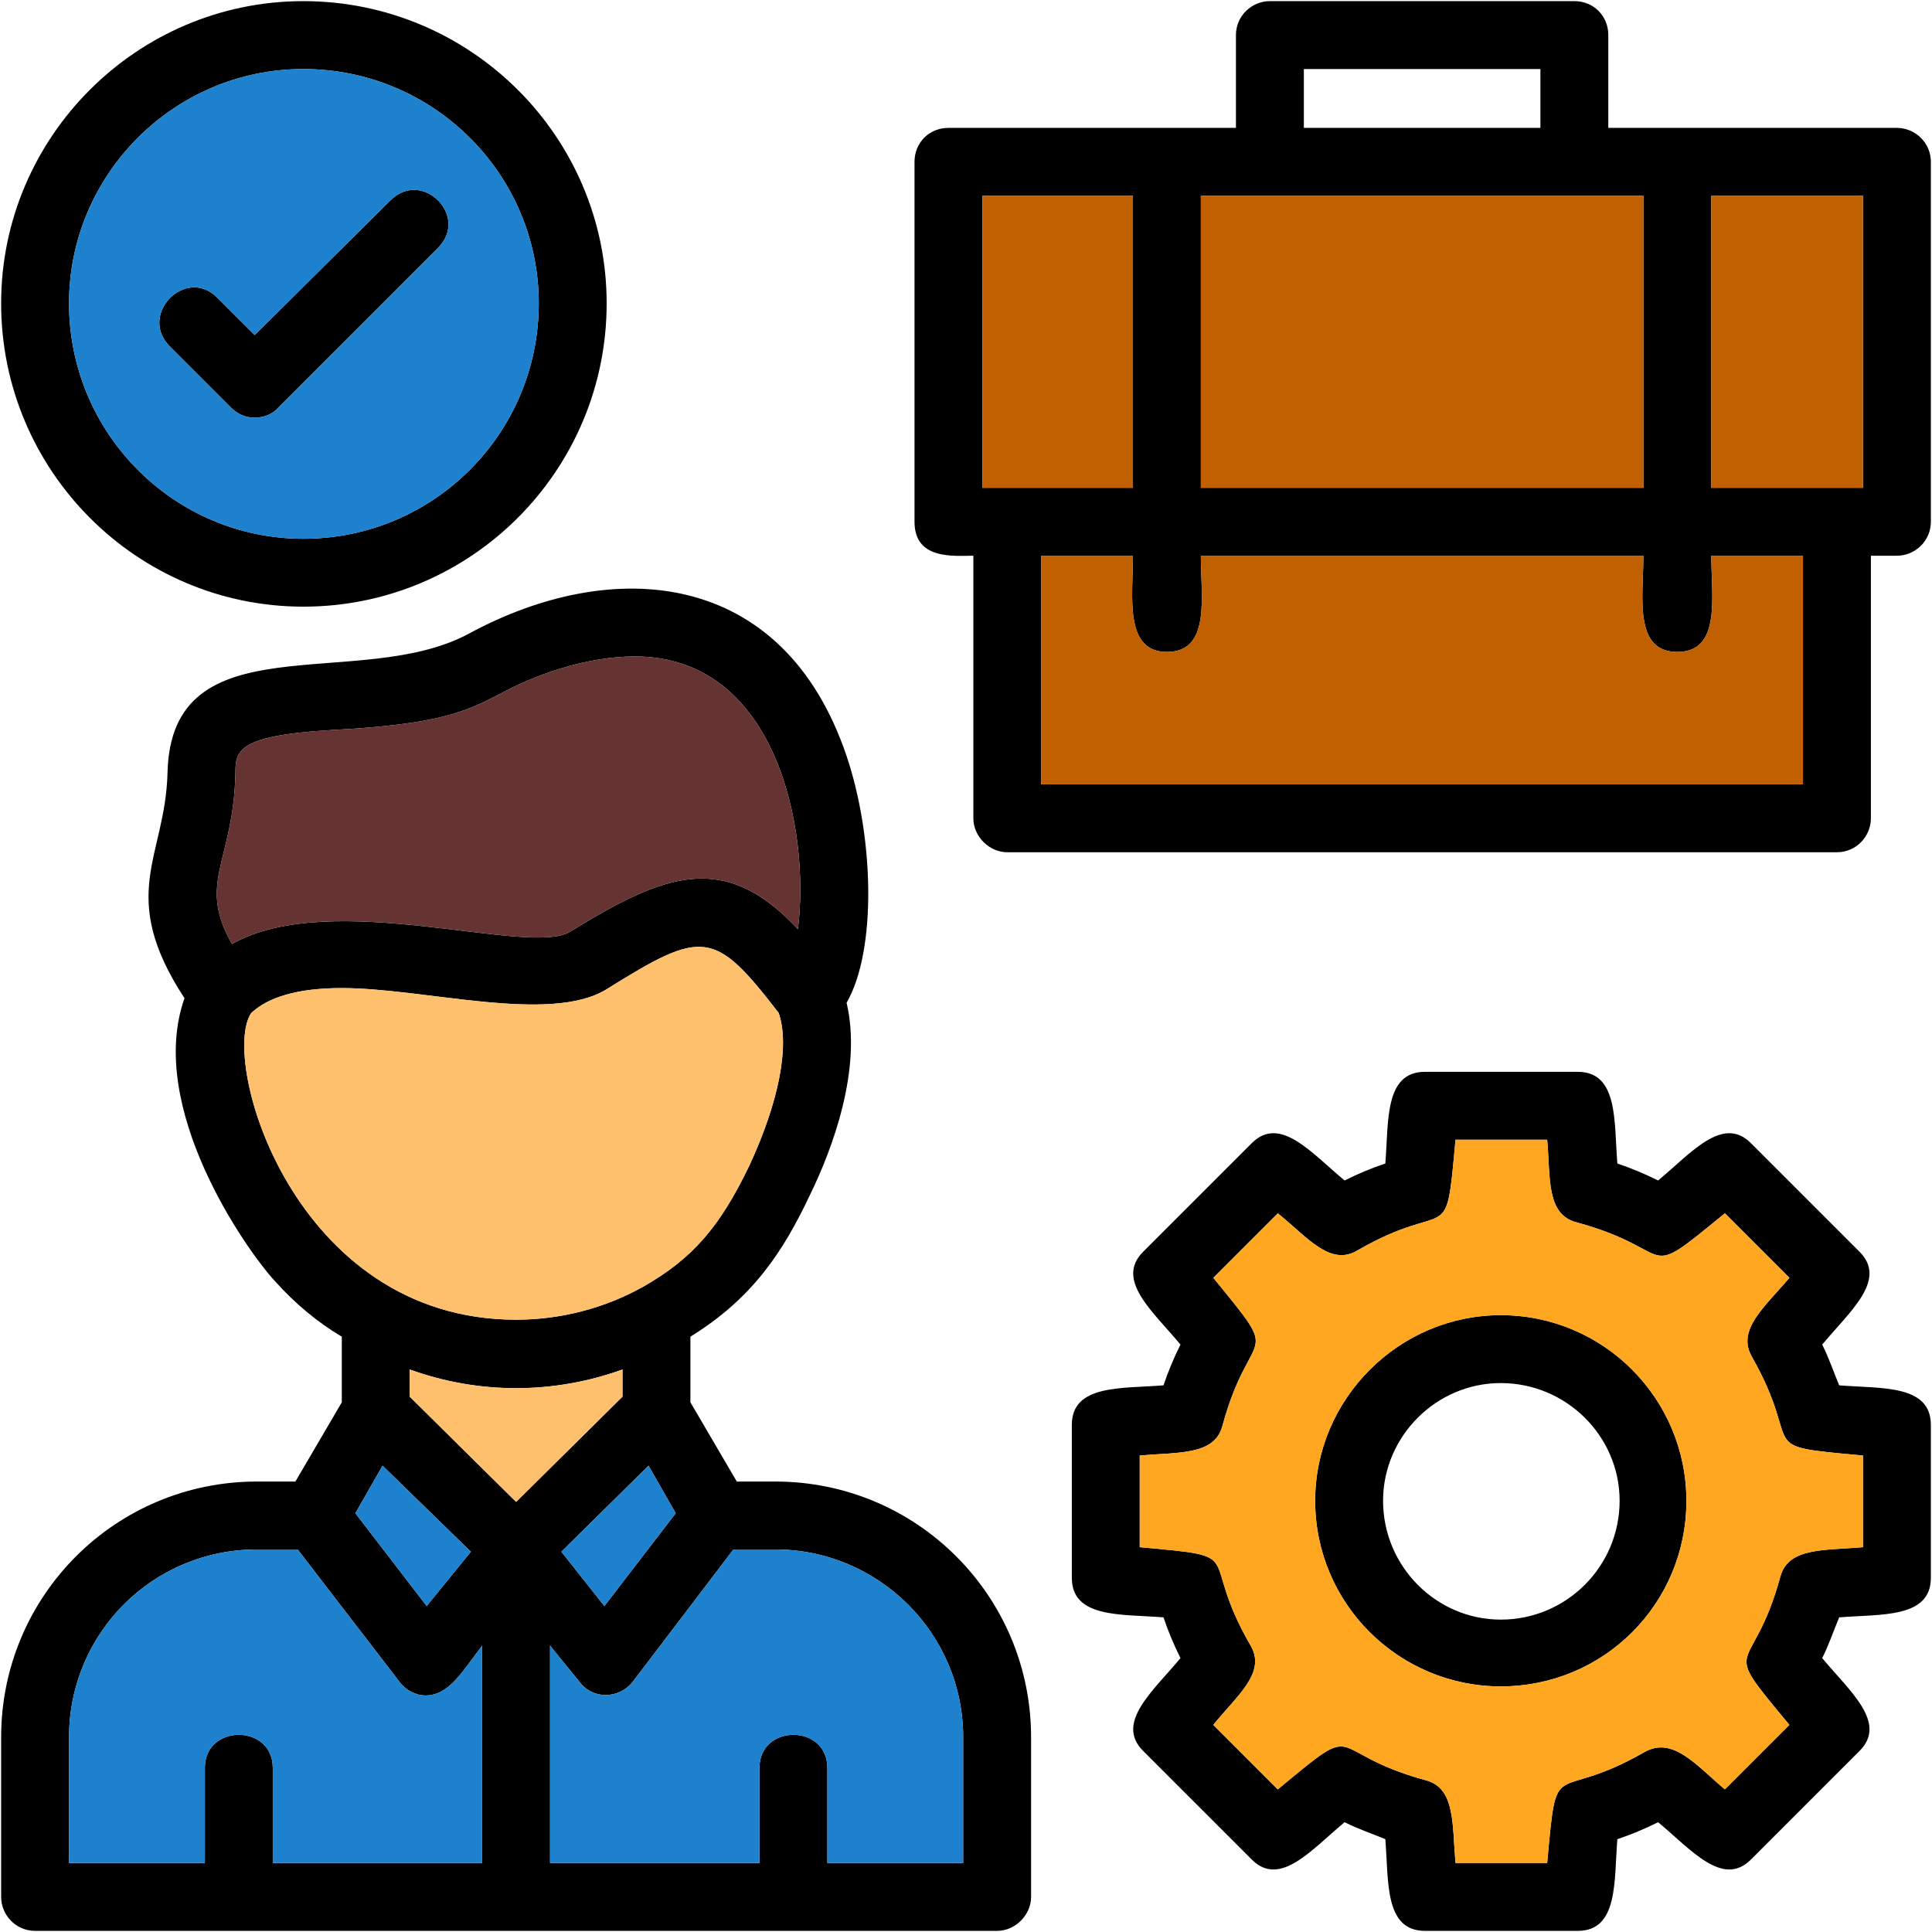 <svg clip-rule="evenodd" fill-rule="evenodd" height="1.707in" image-rendering="optimizeQuality" shape-rendering="geometricPrecision" text-rendering="geometricPrecision" viewBox="0 0 1707 1707" width="1.707in" xmlns="http://www.w3.org/2000/svg"><g id="Layer_x0020_1"><path d="m1031 576c-38 0-30-49-30-85h-81v202h673v-202h-81c0 36 9 85-30 85s-30-49-30-85h-391c0 36 9 85-30 85zm-763-40c-147 0-267-120-267-268 0-147 120-267 267-267 148 0 268 120 268 267 0 148-120 268-268 268zm0-475c-114 0-207 93-207 207 0 115 93 208 207 208 115 0 208-93 208-208 0-114-93-207-208-207zm-43 308c-8 0-15-3-21-9l-54-54c-28-28 14-71 42-43l33 33 120-119c28-28 70 14 42 42l-141 141c-5 6-13 9-21 9zm1169 1337h-135c-36 0-32-44-35-81-12-5-24-9-36-15-29 24-57 58-82 33l-96-96c-25-25 9-53 33-82-6-12-11-24-15-36-37-3-81 1-81-35v-135c0-36 44-32 81-35 4-12 9-24 15-36-24-29-58-57-33-82l96-96c25-25 53 9 82 33 12-6 24-11 36-15 3-37-1-81 35-81h135c36 0 32 44 35 81 12 4 24 9 36 15 29-24 57-58 82-33l96 96c25 25-9 53-33 82 6 12 10 24 15 36 37 3 81-1 81 35v135c0 36-44 32-81 35-5 12-9 24-15 36 24 29 58 57 33 82l-96 96c-25 25-53-9-82-33-12 6-24 11-36 15-3 37 1 81-35 81zm-108-60h81c9-99 4-51 86-98 25-14 45 11 71 33l57-57c-64-77-33-39-8-131 7-26 39-23 73-26v-81c-99-9-51-4-98-87-14-24 11-44 33-70l-57-57c-77 63-39 33-131 8-27-7-23-39-26-73h-81c-9 99-4 50-87 98-24 14-44-12-70-33l-57 57c63 77 33 39 8 131-7 26-39 23-73 26v81c99 9 50 4 98 87 14 24-12 44-33 70l57 57c77-64 39-33 131-8 26 7 23 39 26 73zm40-156c-90 0-164-73-164-164 0-90 74-164 164-164 91 0 164 74 164 164 0 91-73 164-164 164zm0-268c-57 0-104 47-104 104 0 58 47 105 104 105 58 0 105-47 105-105 0-57-47-104-105-104zm-910 149-78-76-24 42 63 82zm-114-132v-58c-22-13-42-30-59-49-26-28-114-154-80-250-60-92-17-124-15-199 3-136 169-71 266-123 127-69 278-58 334 108 24 71 27 171 0 218 14 59-13 130-32 169-24 51-51 92-106 126v58l41 70h34c125 0 226 101 226 226v141c0 16-14 30-30 30-283 0-567 0-850 0-17 0-30-14-30-30v-141c0-125 101-226 226-226h34zm60-29v24l94 93 94-93v-24c-61 22-127 22-188 0zm211 85-77 76 38 48 63-82zm-310 74h-36c-92 0-166 74-166 166v111h120v-84c0-39 60-39 60 0v84h185v-192c-17 22-29 44-50 44-9 0-18-5-23-12zm408 277v-84c0-39 60-39 60 0v84h120v-111c0-92-75-166-166-166h-37l-89 117c-12 15-35 16-47 0l-26-32v192zm17-751c-57-74-67-74-152-21-50 31-161-1-234-1-39 0-65 8-80 22-28 41 37 271 234 271 39 0 78-10 112-29 44-25 68-53 94-107 26-56 36-106 26-135zm-127-315c-44 0-90 17-119 33-31 16-54 27-149 32-85 5-85 19-85 39-2 78-34 96-3 150 89-50 263 12 299-11 83-51 136-72 201-2 11-88-19-241-144-241zm1115-89h-23v232c0 16-13 30-30 30h-733c-16 0-30-14-30-30v-232c-17 0-52 4-52-30v-318c0-17 13-30 30-30h254v-82c0-17 14-30 30-30h269c17 0 30 13 30 30v82h255c16 0 30 13 30 30v318c0 17-14 30-30 30zm-808-60h133v-258h-133zm755 0h23v-258h-134v258zm-171-258h-391v258h391zm-300-60h209v-52h-209z"/><path d="m662 1030c26-56 36-106 26-135-57-74-67-74-152-21-50 31-161-1-234-1-39 0-65 8-80 22-28 41 37 271 234 271 39 0 78-10 112-29 44-25 68-53 94-107z" fill="#ffc06d"/><path d="m504 823c83-51 136-72 201-2 11-88-19-241-144-241-44 0-90 17-119 33-31 16-54 27-149 32-85 5-85 19-85 39-2 78-34 96-3 150 89-50 263 12 299-11z" fill="#633"/><path d="m268 476c115 0 208-93 208-208 0-114-93-207-208-207-114 0-207 93-207 207 0 115 93 208 207 208zm-43-107c-8 0-15-3-21-9l-54-54c-28-28 14-71 42-43l33 33 120-119c28-28 70 14 42 42l-141 141c-5 6-13 9-21 9z" fill="#1d81ce"/><g fill="#c06000"><path d="m868 173v258h133v-258z"/><path d="m1061 173v258h391v-258z"/><path d="m1512 173v258h111 23v-258z"/><path d="m1452 491h-391c0 36 9 85-30 85-38 0-30-49-30-85h-81v202h673v-202h-81c0 36 9 85-30 85s-30-49-30-85z"/></g><path d="m1367 1007h-81c-9 99-4 50-87 98-24 14-44-12-70-33l-57 57c63 77 33 39 8 131-7 26-39 23-73 26v81c99 9 50 4 98 87 14 24-12 44-33 70l57 57c77-64 39-33 131-8 26 7 23 39 26 73h81c9-99 4-51 86-98 25-14 45 11 71 33l57-57c-64-77-33-39-8-131 7-26 39-23 73-26v-81c-99-9-51-4-98-87-14-24 11-44 33-70l-57-57c-77 63-39 33-131 8-27-7-23-39-26-73zm-205 319c0-90 74-164 164-164 91 0 164 74 164 164 0 91-73 164-164 164-90 0-164-73-164-164z" fill="#ffa721"/><path d="m851 1535c0-92-75-166-166-166h-37l-89 117c-12 15-35 16-47 0l-26-32v192h185v-84c0-39 60-39 60 0v84h120z" fill="#1d81ce"/><path d="m426 1646v-192c-17 22-29 44-50 44-9 0-18-5-23-12l-90-117h-36c-92 0-166 74-166 166v111h120v-84c0-39 60-39 60 0v84z" fill="#1d81ce"/><path d="m377 1419 39-48-78-76-24 42z" fill="#1d81ce"/><path d="m362 1234 94 93 94-93v-24c-61 22-127 22-188 0z" fill="#ffc06d"/><path d="m573 1295-77 76 38 48 63-82z" fill="#1d81ce"/></g></svg>